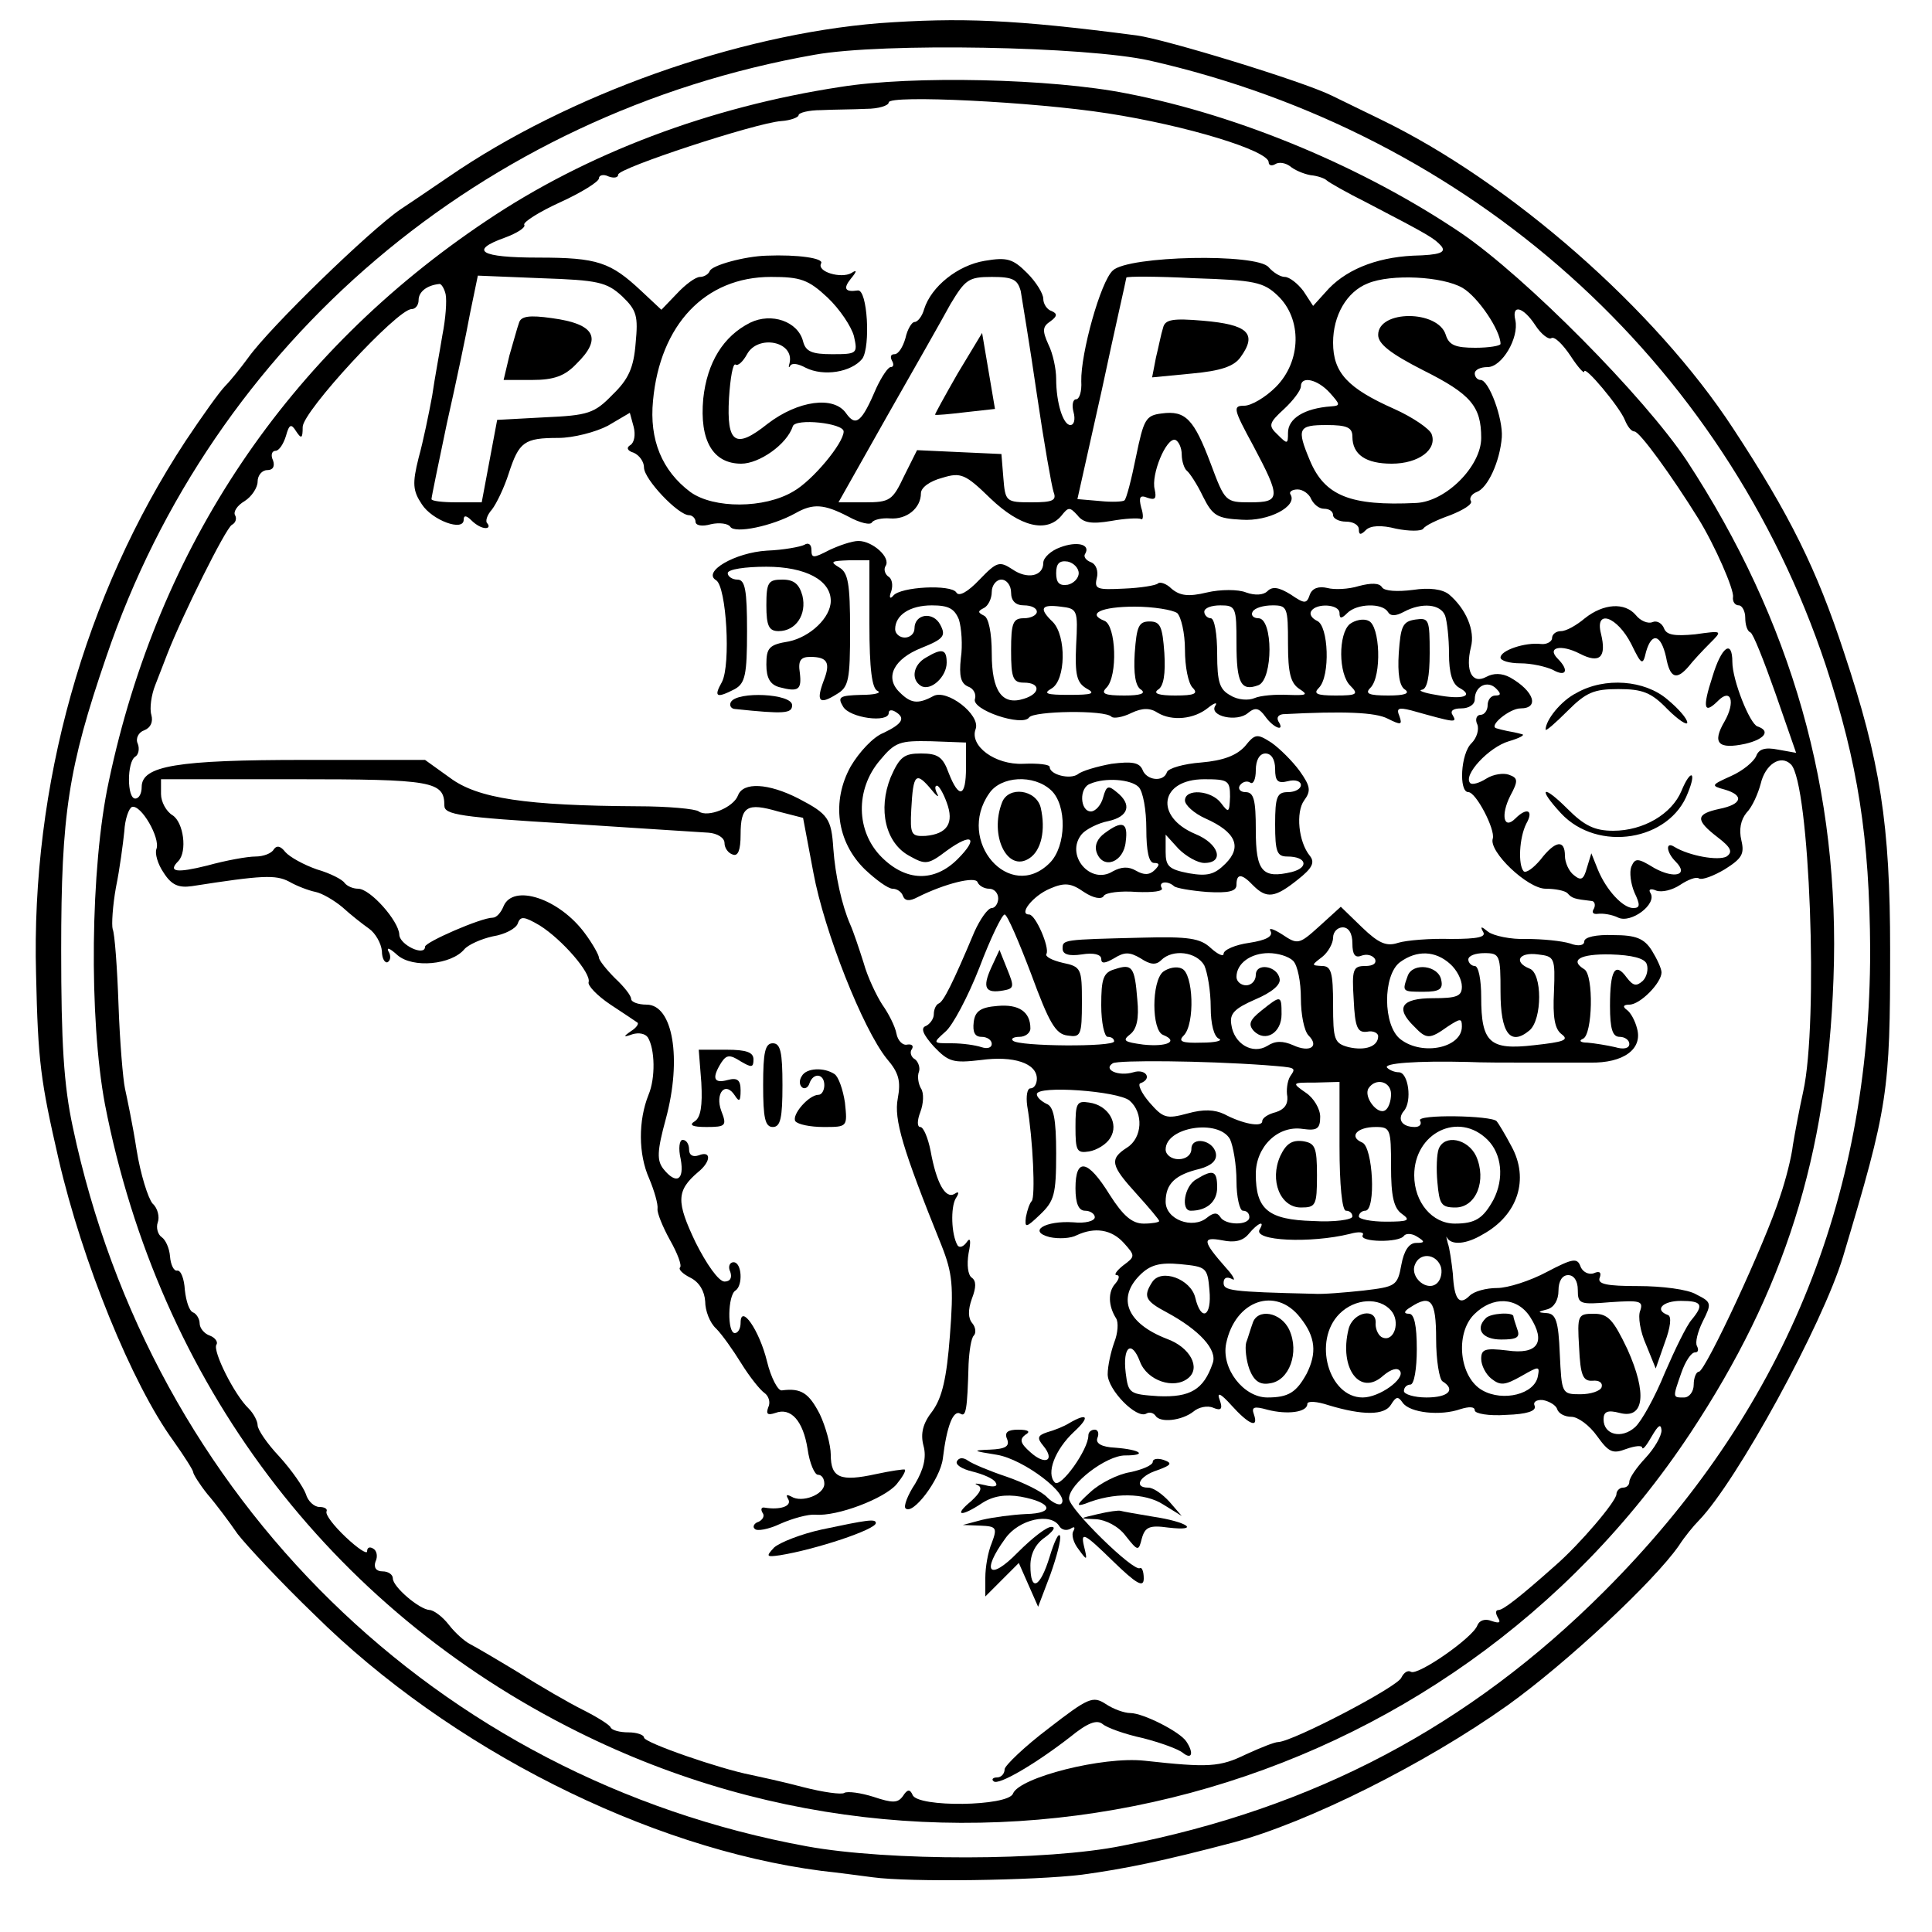 <?xml version="1.0" standalone="no"?>
<!DOCTYPE svg PUBLIC "-//W3C//DTD SVG 20010904//EN"
 "http://www.w3.org/TR/2001/REC-SVG-20010904/DTD/svg10.dtd">
<svg version="1.0" xmlns="http://www.w3.org/2000/svg"
 width="300pt" height="300pt" viewBox="0 0 300 300"
 preserveAspectRatio="xMidYMid meet">
<g transform="translate(0,300) scale(0.1,-0.1)"
fill="#000000" stroke="none">
<path d="M1365 2964 c-221 -18 -483 -111 -669 -239 -32 -22 -65 -44 -74 -50
-47 -32 -203 -183 -237 -231 -11 -15 -27 -35 -35 -43 -9 -9 -36 -47 -62 -86
-157 -239 -240 -535 -232 -828 3 -136 7 -165 35 -287 37 -160 114 -349 178
-437 17 -24 31 -46 31 -49 0 -3 10 -19 22 -34 13 -15 34 -43 47 -62 14 -18 67
-75 119 -125 210 -208 518 -363 787 -398 28 -3 64 -8 80 -10 58 -8 251 -5 325
4 66 9 125 21 235 50 116 31 298 122 426 213 92 66 227 192 266 248 9 14 23
31 31 39 59 61 192 304 224 410 70 234 73 254 73 476 0 195 -15 292 -72 463
-42 128 -84 213 -172 347 -121 185 -346 382 -546 479 -33 16 -68 33 -78 38
-45 22 -257 87 -302 93 -191 25 -274 28 -400 19z m420 -58 c498 -113 892 -465
1050 -939 50 -152 68 -268 69 -442 0 -390 -136 -719 -413 -996 -210 -210 -451
-337 -748 -395 -118 -24 -364 -24 -490 -1 -574 105 -1018 540 -1140 1117 -14
65 -18 131 -18 275 0 211 11 283 70 455 166 489 584 844 1100 935 106 19 421
13 520 -9z"/>
<path d="M1305 2865 c-203 -31 -394 -103 -550 -208 -308 -206 -509 -505 -586
-870 -29 -134 -31 -369 -6 -502 84 -431 348 -782 734 -974 609 -304 1352 -104
1728 464 146 221 212 429 222 705 11 291 -65 556 -228 805 -66 99 -249 284
-350 353 -151 102 -344 183 -520 217 -116 23 -332 28 -444 10z m415 -41 c123
-19 250 -58 250 -76 0 -5 5 -6 10 -3 6 4 16 2 23 -3 7 -6 21 -12 32 -14 11 -1
22 -5 25 -8 3 -3 31 -19 63 -35 98 -51 104 -55 115 -67 8 -10 -2 -14 -44 -15
-59 -3 -107 -23 -136 -57 l-19 -21 -15 23 c-9 12 -22 22 -29 22 -7 0 -18 7
-25 15 -18 22 -218 18 -242 -5 -19 -17 -50 -129 -49 -172 1 -16 -3 -28 -8 -28
-5 0 -7 -9 -4 -20 3 -11 1 -20 -5 -20 -11 0 -22 34 -22 72 0 15 -5 39 -12 53
-10 22 -9 28 3 36 11 8 11 12 2 16 -7 2 -13 11 -13 19 0 8 -11 26 -25 40 -22
22 -31 25 -66 19 -42 -7 -83 -40 -94 -75 -3 -11 -10 -20 -15 -20 -4 0 -11 -11
-14 -25 -4 -14 -11 -25 -17 -25 -6 0 -7 -4 -4 -10 3 -5 3 -10 -2 -10 -4 0 -14
-15 -22 -32 -23 -54 -32 -61 -47 -40 -19 28 -75 20 -122 -16 -50 -40 -64 -31
-60 40 2 31 6 54 10 52 4 -3 12 5 18 16 17 31 74 20 66 -14 -2 -6 -1 -8 1 -4
3 5 13 3 24 -3 28 -14 71 -7 88 14 13 19 8 108 -7 106 -20 -3 -23 3 -11 18 10
12 10 15 1 9 -16 -9 -54 2 -47 15 5 8 -36 14 -85 12 -34 -1 -85 -15 -88 -24
-2 -5 -9 -9 -15 -9 -7 0 -23 -12 -36 -26 l-24 -25 -31 29 c-48 45 -68 52 -160
52 -91 0 -108 11 -52 31 19 7 33 16 30 20 -2 4 23 20 56 35 33 15 60 32 60 37
0 5 7 7 15 3 8 -3 15 -2 15 3 0 10 213 80 253 83 15 1 27 6 27 9 0 4 16 8 35
8 19 1 51 1 70 2 19 0 35 5 35 10 0 12 225 1 340 -17z m-754 -284 c23 -22 25
-31 21 -73 -3 -38 -11 -56 -36 -80 -28 -29 -38 -32 -105 -35 l-74 -4 -12 -64
-12 -64 -39 0 c-22 0 -39 2 -39 5 0 3 11 56 24 118 14 62 30 138 36 171 l12
58 98 -4 c89 -3 102 -6 126 -28z m319 -2 c19 -18 37 -45 41 -60 6 -27 5 -28
-34 -28 -31 0 -41 4 -45 20 -8 31 -49 45 -82 29 -42 -21 -67 -62 -73 -118 -6
-65 15 -101 59 -101 28 0 71 30 80 58 4 13 79 5 79 -8 0 -18 -48 -76 -78 -93
-45 -27 -124 -27 -160 -1 -44 33 -64 81 -58 142 11 118 81 192 183 192 46 0
58 -4 88 -32z m300 10 c2 -13 14 -84 25 -160 11 -75 23 -143 26 -152 5 -13 -1
-16 -34 -16 -40 0 -41 1 -44 38 l-3 37 -66 3 -65 3 -20 -40 c-18 -38 -22 -41
-61 -41 l-41 0 75 133 c41 72 86 151 99 175 23 38 28 42 64 42 33 0 40 -4 45
-22z m399 -7 c38 -36 37 -102 -3 -142 -16 -16 -38 -29 -49 -29 -18 0 -17 -5
14 -62 43 -81 43 -88 -5 -88 -38 0 -39 1 -61 60 -26 69 -39 83 -76 78 -25 -3
-28 -9 -40 -67 -7 -35 -15 -66 -18 -68 -2 -2 -19 -3 -38 -1 l-35 3 38 170 c20
94 38 172 38 174 1 2 48 2 105 -1 94 -3 108 -6 130 -27z m287 12 c24 -14 59
-66 59 -87 0 -3 -18 -6 -39 -6 -31 0 -41 4 -46 20 -12 39 -105 39 -105 0 0
-14 19 -29 70 -55 74 -37 90 -56 90 -105 0 -44 -55 -99 -101 -101 -102 -5
-142 11 -165 66 -21 50 -18 55 26 55 32 0 40 -4 40 -18 0 -28 21 -42 61 -42
42 0 71 22 62 46 -3 8 -29 26 -58 39 -72 32 -95 56 -95 103 0 42 21 79 54 92
36 15 116 11 147 -7z m-1579 -10 c2 -10 0 -38 -5 -63 -4 -25 -12 -67 -16 -95
-5 -27 -14 -71 -21 -96 -10 -40 -9 -51 5 -72 16 -25 65 -43 65 -24 0 7 4 7 12
-1 7 -7 16 -12 22 -12 5 0 6 3 3 7 -4 3 -1 13 7 22 7 9 19 34 26 56 16 49 24
55 77 55 23 0 58 9 77 19 l34 20 6 -22 c3 -12 1 -24 -5 -28 -7 -4 -5 -9 5 -12
9 -4 16 -14 16 -23 0 -18 53 -74 70 -74 5 0 10 -5 10 -10 0 -6 10 -8 24 -4 13
3 27 1 30 -4 7 -11 65 1 101 21 28 16 45 14 82 -5 18 -10 35 -14 37 -9 3 4 15
7 28 6 26 -2 48 16 48 39 0 9 14 19 33 24 29 9 36 6 75 -32 46 -44 87 -54 110
-27 11 14 13 14 25 1 9 -12 22 -14 52 -9 22 4 43 5 47 3 3 -2 4 6 0 18 -4 16
-2 20 10 15 12 -4 14 -1 11 13 -6 23 18 81 32 77 5 -2 10 -12 10 -23 0 -10 4
-22 8 -25 4 -3 16 -21 25 -40 15 -30 22 -34 60 -36 42 -3 87 21 76 39 -3 4 2
8 11 8 8 0 18 -7 21 -15 4 -8 12 -15 20 -15 8 0 14 -4 14 -10 0 -5 9 -10 20
-10 11 0 20 -5 20 -12 0 -9 3 -9 11 -1 7 7 24 8 47 2 20 -4 39 -4 42 0 3 5 22
14 42 21 20 8 35 17 32 22 -3 4 1 11 9 14 17 6 36 47 39 85 2 29 -20 89 -33
89 -5 0 -9 5 -9 10 0 6 9 10 20 10 22 0 49 45 43 73 -6 25 12 21 31 -8 9 -14
21 -23 25 -20 5 3 18 -10 30 -28 11 -17 21 -28 21 -24 0 11 55 -55 63 -75 4
-10 10 -18 15 -18 8 0 58 -69 99 -135 26 -42 56 -111 54 -122 -1 -7 3 -13 9
-13 5 0 10 -9 10 -19 0 -11 3 -21 8 -23 4 -1 21 -44 39 -95 l32 -92 -28 5
c-20 4 -30 1 -34 -10 -4 -9 -21 -23 -39 -31 -31 -14 -32 -15 -10 -21 31 -9 27
-23 -8 -30 -37 -8 -38 -17 -3 -44 21 -16 24 -23 14 -30 -13 -7 -58 1 -81 15
-14 9 -13 -8 2 -23 21 -21 -2 -27 -33 -10 -26 16 -30 16 -36 2 -3 -8 -1 -26 5
-40 9 -19 9 -24 -2 -24 -16 0 -42 28 -55 60 l-10 25 -7 -23 c-5 -18 -9 -20
-20 -11 -8 6 -14 20 -14 30 0 26 -15 24 -38 -6 -11 -13 -22 -21 -26 -18 -9 10
-7 52 4 74 12 21 1 26 -17 8 -18 -18 -23 5 -8 35 13 24 12 28 -2 33 -8 3 -24
1 -35 -6 -11 -7 -22 -10 -25 -7 -12 12 29 56 60 65 17 5 26 10 20 11 -7 2 -17
4 -23 5 -5 1 -13 3 -16 4 -14 3 20 31 37 31 30 0 21 27 -16 48 -13 7 -26 7
-37 1 -22 -12 -33 9 -24 46 7 26 -8 60 -34 82 -10 8 -30 11 -56 7 -24 -3 -44
-2 -48 4 -4 7 -17 7 -36 2 -16 -5 -38 -6 -49 -3 -13 3 -23 0 -27 -10 -5 -15
-8 -15 -30 0 -18 11 -28 13 -36 5 -6 -6 -19 -7 -33 -2 -12 5 -40 5 -61 0 -29
-7 -42 -5 -55 6 -8 8 -18 11 -21 8 -3 -3 -27 -7 -53 -8 -41 -2 -46 -1 -42 16
3 11 -1 22 -9 25 -8 3 -12 9 -9 13 9 15 -13 20 -39 10 -14 -5 -26 -16 -26 -24
0 -21 -25 -26 -48 -10 -20 13 -24 12 -51 -16 -18 -19 -32 -27 -36 -20 -8 13
-87 9 -98 -5 -5 -6 -7 -3 -3 7 3 10 1 20 -5 23 -5 4 -7 11 -4 16 9 13 -20 39
-42 39 -10 0 -30 -7 -45 -14 -25 -13 -28 -13 -28 0 0 9 -5 12 -11 8 -6 -3 -32
-8 -58 -9 -50 -3 -101 -33 -79 -46 16 -10 23 -131 9 -158 -13 -23 -9 -26 20
-11 16 9 19 22 19 90 0 64 -3 80 -15 80 -8 0 -15 5 -15 10 0 6 27 10 60 10 61
0 100 -21 100 -53 0 -26 -32 -56 -65 -63 -31 -5 -35 -10 -35 -36 0 -21 6 -31
20 -35 30 -8 35 -4 32 22 -3 19 1 25 16 25 27 0 32 -9 21 -37 -12 -32 -7 -38
20 -21 19 11 21 22 21 100 0 72 -3 89 -17 97 -15 9 -12 10 15 11 l32 0 0 -99
c0 -70 4 -101 13 -104 6 -3 -5 -6 -26 -6 -33 -1 -37 -3 -28 -18 10 -18 71 -26
71 -10 0 5 5 5 10 2 17 -10 11 -19 -18 -33 -16 -6 -38 -30 -51 -52 -30 -54
-22 -117 22 -160 17 -16 36 -30 43 -30 7 0 14 -5 16 -11 3 -8 10 -9 23 -2 42
21 90 33 93 23 2 -5 10 -10 18 -10 8 0 14 -7 14 -15 0 -8 -5 -15 -10 -15 -6 0
-18 -17 -27 -37 -34 -81 -48 -108 -55 -111 -5 -2 -8 -10 -8 -17 0 -7 -6 -15
-12 -18 -9 -3 -5 -13 12 -32 23 -24 30 -26 73 -21 51 7 87 -5 87 -29 0 -8 -4
-15 -10 -15 -5 0 -7 -12 -5 -27 9 -52 13 -142 7 -148 -3 -3 -7 -14 -9 -25 -2
-17 0 -17 22 4 22 21 25 31 25 95 0 54 -4 73 -15 77 -8 4 -15 10 -15 15 0 14
126 5 144 -10 22 -19 20 -58 -4 -73 -28 -18 -25 -28 15 -72 19 -21 35 -40 35
-42 0 -2 -11 -4 -24 -4 -18 0 -32 12 -53 45 -34 55 -53 58 -53 10 0 -24 5 -35
15 -35 8 0 15 -5 15 -10 0 -6 -15 -10 -33 -8 -44 3 -72 -14 -37 -23 14 -3 33
-2 42 3 28 13 54 9 73 -12 18 -20 18 -21 -1 -35 -10 -8 -15 -15 -10 -15 5 0 4
-6 -2 -13 -12 -13 -11 -35 1 -54 4 -6 3 -23 -3 -38 -5 -14 -10 -36 -10 -49 0
-24 45 -70 60 -61 5 3 11 1 14 -3 7 -12 41 -8 59 6 8 7 22 10 31 6 12 -5 15
-2 10 12 -5 13 1 11 18 -8 27 -30 43 -37 35 -14 -4 11 0 13 21 7 31 -8 62 -4
62 9 0 5 15 4 33 -2 53 -16 87 -16 97 1 8 13 11 13 18 3 11 -16 59 -21 90 -10
13 4 22 4 22 -2 0 -5 22 -9 49 -7 32 1 47 6 44 14 -3 6 3 10 13 9 10 -2 20 -8
22 -14 2 -7 12 -12 22 -12 10 0 28 -13 40 -30 18 -25 24 -28 45 -20 14 5 25 6
25 2 1 -4 7 4 15 18 10 17 14 20 15 9 0 -9 -11 -28 -25 -43 -14 -15 -25 -31
-25 -37 0 -5 -4 -9 -10 -9 -5 0 -10 -5 -10 -10 0 -11 -57 -78 -95 -111 -55
-49 -81 -69 -88 -69 -5 0 -5 -5 -1 -12 5 -8 2 -9 -10 -5 -10 4 -19 1 -22 -7
-7 -19 -92 -78 -103 -72 -5 3 -11 -1 -15 -9 -5 -14 -168 -99 -191 -100 -6 0
-28 -9 -50 -19 -41 -20 -58 -21 -158 -10 -65 7 -194 -26 -204 -51 -7 -20 -149
-22 -156 -2 -4 9 -8 9 -15 -2 -8 -11 -16 -11 -46 -1 -19 6 -40 9 -45 6 -4 -3
-33 1 -64 9 -30 8 -67 16 -81 19 -47 9 -166 50 -166 58 0 4 -11 8 -24 8 -13 0
-26 3 -28 8 -2 4 -21 16 -43 27 -22 11 -67 37 -100 58 -33 20 -67 40 -75 44
-8 4 -23 17 -33 30 -10 13 -24 23 -30 23 -16 1 -57 36 -57 49 0 6 -7 11 -16
11 -10 0 -14 6 -11 15 4 8 2 17 -3 20 -6 4 -10 2 -10 -4 0 -5 -15 5 -33 22
-19 18 -32 35 -30 40 2 4 -3 7 -11 7 -8 0 -18 9 -21 20 -4 11 -22 37 -41 58
-19 20 -34 42 -34 49 0 6 -6 18 -14 26 -22 21 -56 89 -50 99 3 4 -2 11 -10 14
-9 3 -16 12 -16 19 0 7 -5 15 -10 17 -6 2 -11 17 -13 35 -1 17 -6 31 -12 30
-5 -1 -10 9 -11 22 -1 13 -7 26 -13 30 -6 4 -9 15 -6 23 3 8 0 22 -8 29 -7 8
-19 46 -25 84 -6 39 -15 81 -18 95 -3 14 -8 72 -10 130 -2 58 -6 111 -9 117
-2 7 0 37 5 65 6 29 11 68 13 87 1 19 7 36 12 38 14 4 44 -48 38 -65 -3 -7 2
-24 11 -37 12 -19 23 -24 44 -21 109 17 130 18 151 7 12 -7 31 -14 41 -16 10
-2 29 -13 42 -24 12 -11 31 -26 41 -33 10 -7 19 -23 20 -35 0 -12 5 -19 9 -17
5 3 5 11 1 17 -3 7 3 4 14 -6 24 -21 84 -15 104 9 6 7 26 16 44 20 19 3 36 12
39 20 4 12 10 11 34 -3 35 -22 80 -74 76 -88 -2 -5 13 -21 34 -35 20 -13 39
-26 42 -28 2 -2 -2 -8 -10 -13 -13 -9 -12 -10 2 -5 10 3 20 1 24 -5 11 -18 12
-63 1 -89 -16 -40 -16 -92 1 -130 8 -19 14 -40 13 -47 -1 -6 8 -28 19 -48 12
-21 19 -40 16 -43 -3 -3 4 -10 16 -16 14 -7 22 -21 23 -37 0 -14 7 -33 17 -42
9 -9 26 -33 39 -54 13 -21 29 -41 36 -46 6 -4 10 -14 6 -22 -4 -11 -1 -13 11
-9 24 9 43 -12 50 -56 3 -22 11 -40 16 -40 6 0 10 -6 10 -14 0 -17 -35 -30
-51 -20 -8 4 -9 3 -5 -4 6 -11 -13 -17 -37 -13 -5 1 -6 -3 -3 -8 4 -5 0 -11
-6 -14 -7 -2 -10 -8 -6 -11 3 -4 21 -1 40 8 18 8 43 15 54 14 34 -3 107 25
126 47 9 11 15 21 13 23 -1 1 -22 -2 -45 -7 -55 -12 -70 -6 -70 30 0 15 -8 44
-17 63 -17 33 -29 41 -59 37 -6 -1 -17 20 -23 45 -12 49 -41 90 -41 60 0 -9
-4 -16 -9 -16 -12 0 -11 59 1 66 12 8 10 44 -3 44 -6 0 -9 -7 -5 -15 3 -9 0
-15 -9 -15 -9 0 -28 27 -45 61 -30 63 -30 80 4 109 20 16 21 34 1 26 -9 -3
-15 0 -15 9 0 8 -4 15 -10 15 -5 0 -7 -13 -3 -30 6 -33 -7 -40 -27 -15 -10 13
-10 27 4 78 25 93 11 177 -30 177 -13 0 -24 4 -24 9 0 5 -11 19 -25 32 -13 13
-25 28 -25 32 0 4 -10 22 -22 38 -40 54 -111 77 -126 42 -4 -10 -11 -18 -17
-18 -18 0 -105 -38 -105 -45 0 -16 -40 3 -40 19 -1 21 -45 71 -64 71 -8 0 -17
4 -21 9 -3 5 -22 15 -43 21 -20 7 -42 19 -49 27 -7 9 -13 11 -18 4 -3 -6 -16
-11 -28 -11 -13 0 -46 -6 -75 -14 -48 -12 -62 -10 -45 7 14 15 8 60 -9 71 -10
6 -18 21 -18 33 l0 23 208 0 c214 0 232 -3 232 -41 0 -14 24 -18 193 -28 105
-7 203 -13 217 -14 14 -1 25 -8 25 -16 0 -8 6 -16 13 -18 8 -3 12 7 12 31 0
44 10 50 58 36 l39 -10 16 -85 c17 -92 77 -243 114 -289 19 -22 22 -35 17 -62
-6 -32 7 -77 68 -228 17 -43 19 -63 13 -140 -5 -66 -12 -96 -27 -117 -15 -19
-19 -35 -14 -54 5 -18 0 -37 -13 -59 -12 -18 -18 -35 -15 -38 11 -12 54 45 58
77 6 50 16 76 27 70 9 -6 11 5 13 77 1 20 4 40 8 44 4 4 3 13 -2 19 -7 8 -7
21 -1 38 7 18 7 28 0 33 -6 4 -8 20 -5 38 4 19 3 26 -3 17 -5 -7 -11 -9 -14
-5 -10 17 -11 59 -3 73 6 9 5 12 -2 7 -14 -8 -28 17 -37 67 -4 20 -11 37 -16
37 -5 0 -5 10 0 23 5 13 6 30 1 37 -4 7 -6 19 -3 26 2 6 -1 15 -6 19 -6 3 -9
11 -5 16 3 5 0 8 -7 7 -7 -2 -15 6 -17 17 -2 11 -12 31 -22 45 -9 14 -23 43
-29 65 -7 22 -16 49 -21 60 -13 30 -23 76 -26 117 -3 47 -8 54 -54 78 -47 24
-86 26 -94 5 -7 -19 -47 -35 -61 -25 -5 4 -48 8 -95 8 -173 1 -248 12 -291 44
l-39 28 -187 0 c-198 0 -253 -9 -253 -42 0 -10 -4 -18 -10 -18 -13 0 -13 57 0
65 5 3 7 12 4 20 -4 8 1 18 10 21 10 4 14 13 11 24 -3 10 0 31 6 46 6 16 15
38 19 49 23 59 90 194 100 200 6 3 8 10 5 15 -3 5 3 15 15 22 11 7 20 21 20
30 0 10 7 18 15 18 9 0 12 6 9 15 -4 8 -2 15 4 15 5 0 12 10 16 23 5 18 8 20
16 7 8 -12 10 -11 10 7 0 24 147 183 169 183 6 0 11 6 11 14 0 13 13 23 32 25
3 1 8 -7 10 -16z m1373 -153 c16 -18 17 -20 2 -21 -42 -3 -67 -19 -67 -41 0
-18 -1 -18 -16 -3 -15 14 -14 18 10 40 14 13 26 29 26 35 0 17 26 11 45 -10z
m-390 -280 c0 -8 -8 -16 -17 -18 -13 -2 -18 3 -18 18 0 15 5 20 18 18 9 -2 17
-10 17 -18z m-105 -30 c0 -13 7 -20 20 -20 11 0 20 -4 20 -10 0 -5 -9 -10 -20
-10 -17 0 -20 -7 -20 -50 0 -43 3 -50 20 -50 26 0 26 -17 0 -25 -34 -11 -50
12 -50 70 0 33 -5 56 -12 59 -10 5 -10 7 0 12 6 3 12 14 12 25 0 10 7 19 15
19 8 0 15 -9 15 -20z m-81 -42 c4 -13 6 -40 3 -60 -3 -28 0 -39 11 -44 9 -3
13 -12 11 -19 -7 -17 74 -44 84 -29 7 10 118 12 128 1 3 -3 17 -1 31 6 17 8
29 8 41 0 22 -13 56 -10 78 8 10 8 15 9 11 3 -10 -16 34 -26 51 -11 11 9 17 8
27 -6 13 -18 31 -24 20 -7 -3 6 0 10 7 11 95 5 144 3 163 -7 20 -10 23 -10 18
4 -5 12 -2 14 18 9 68 -19 72 -20 65 -8 -5 7 0 11 13 11 12 0 21 6 21 14 0 21
20 30 33 17 8 -8 8 -11 -1 -11 -7 0 -12 -7 -12 -15 0 -8 -5 -15 -11 -15 -6 0
-9 -7 -5 -15 3 -8 -1 -21 -9 -29 -17 -16 -20 -76 -5 -76 12 0 42 -58 38 -72
-7 -20 54 -78 82 -78 15 0 30 -3 34 -7 7 -8 11 -9 37 -12 5 0 7 -6 4 -12 -4
-6 -1 -9 6 -8 8 1 22 -1 32 -6 20 -9 60 21 50 38 -4 6 0 8 9 4 9 -3 25 1 37 9
12 8 25 13 29 10 5 -3 23 4 40 14 27 17 31 24 26 45 -4 17 -1 32 8 43 9 9 18
30 22 45 7 30 31 46 47 30 29 -29 43 -400 19 -508 -6 -27 -13 -65 -16 -83 -2
-18 -11 -54 -20 -80 -22 -70 -116 -272 -126 -272 -4 0 -8 -9 -8 -20 0 -11 -7
-20 -15 -20 -18 0 -18 -1 -4 39 6 17 15 31 21 31 5 0 6 4 3 10 -3 5 1 22 9 38
14 28 14 30 -10 42 -13 8 -54 13 -90 13 -49 0 -64 3 -60 13 3 8 0 11 -9 7 -8
-3 -18 2 -21 11 -5 13 -12 12 -52 -9 -26 -14 -61 -25 -77 -25 -17 0 -36 -5
-43 -12 -16 -16 -24 -6 -26 34 -2 18 -5 40 -8 48 -2 8 -3 12 -1 8 7 -12 30
-10 55 5 55 30 73 86 45 137 -10 19 -21 37 -23 39 -8 9 -125 11 -119 1 3 -5 0
-10 -8 -10 -20 0 -28 12 -17 25 13 15 7 60 -8 60 -6 0 -14 3 -18 7 -7 7 45 11
126 9 19 -1 60 -1 90 -1 30 0 75 0 99 0 52 -1 82 21 73 53 -3 12 -10 25 -16
29 -7 5 -5 8 4 8 17 0 50 34 50 50 0 6 -7 21 -15 34 -12 19 -25 24 -60 24 -26
1 -45 -3 -45 -10 0 -6 -9 -8 -22 -3 -13 4 -43 7 -68 7 -24 -1 -51 5 -59 11
-11 9 -13 9 -8 0 5 -8 -8 -11 -50 -11 -32 1 -69 -2 -82 -6 -18 -6 -30 -1 -56
24 l-33 32 -33 -30 c-32 -29 -34 -29 -58 -13 -14 9 -22 11 -18 5 4 -8 -7 -14
-33 -18 -22 -3 -40 -11 -40 -17 0 -5 -9 -1 -20 9 -16 15 -34 18 -107 16 -123
-3 -123 -3 -123 -17 0 -9 10 -12 30 -9 18 3 30 0 30 -7 0 -8 6 -7 20 1 16 10
24 10 41 0 15 -10 24 -11 32 -3 18 18 55 13 67 -8 5 -11 10 -40 10 -65 0 -26
5 -46 13 -49 6 -3 -6 -6 -27 -6 -31 -1 -37 2 -28 11 18 18 15 97 -3 104 -8 4
-21 1 -29 -5 -18 -15 -18 -91 0 -98 25 -10 6 -19 -31 -15 -29 4 -33 6 -20 16
10 8 14 24 11 54 -4 51 -8 56 -35 47 -18 -5 -21 -15 -21 -56 0 -27 5 -49 10
-49 6 0 10 -3 10 -7 0 -9 -148 -8 -157 1 -4 3 1 6 10 6 9 0 17 6 17 13 0 26
-18 38 -51 35 -26 -2 -35 -8 -37 -25 -2 -16 2 -23 12 -23 9 0 16 -5 16 -11 0
-6 -7 -8 -16 -5 -9 3 -29 6 -46 6 -30 0 -30 0 -10 18 11 9 35 54 53 100 17 45
35 82 39 82 4 0 22 -42 41 -92 28 -76 38 -94 57 -96 20 -3 22 0 22 52 0 52 -1
55 -30 61 -17 4 -28 10 -25 14 5 10 -17 61 -27 61 -17 0 6 29 32 40 23 10 33
9 53 -5 15 -10 28 -12 31 -6 3 5 26 8 51 6 25 -1 42 1 39 6 -6 10 9 12 19 3 3
-3 26 -7 51 -9 34 -2 46 1 46 11 0 18 8 18 26 -1 21 -21 34 -19 69 9 23 18 27
27 19 37 -18 22 -22 68 -9 86 11 15 10 22 -7 46 -11 15 -31 35 -44 44 -22 14
-25 14 -41 -6 -13 -14 -33 -22 -68 -25 -27 -2 -51 -9 -53 -15 -5 -16 -32 -13
-38 4 -5 11 -16 13 -48 9 -22 -4 -46 -11 -52 -16 -12 -9 -44 -1 -44 11 0 4
-18 6 -41 5 -44 -2 -84 28 -74 54 8 22 -45 63 -66 51 -24 -13 -35 -11 -52 6
-24 23 -9 52 34 69 35 14 38 19 29 36 -11 21 -40 17 -40 -6 0 -8 -7 -14 -15
-14 -8 0 -15 6 -15 13 0 22 23 37 57 37 26 0 35 -5 42 -22z m182 -40 c-2 -46
1 -58 16 -67 15 -8 9 -10 -27 -10 -35 0 -41 2 -27 10 22 13 23 81 2 103 -22
21 -19 28 12 24 26 -3 27 -5 24 -60z m157 50 c6 -6 12 -31 12 -57 0 -26 5 -52
12 -59 9 -9 3 -12 -27 -12 -25 0 -35 3 -27 9 9 5 12 25 10 57 -3 41 -6 49 -23
49 -17 0 -20 -8 -23 -49 -2 -32 1 -52 10 -57 8 -6 -2 -9 -26 -9 -31 0 -37 3
-28 12 18 18 15 97 -3 104 -28 11 -5 22 47 22 29 0 59 -5 66 -10z m92 -47 c0
-62 7 -75 34 -65 23 9 23 104 0 104 -8 0 -12 5 -9 10 3 6 17 10 31 10 23 0 24
-3 24 -60 0 -45 4 -61 18 -70 14 -9 11 -10 -18 -9 -19 1 -43 -1 -52 -5 -9 -4
-26 -3 -37 4 -17 9 -21 20 -21 65 0 30 -4 55 -10 55 -5 0 -10 5 -10 10 0 6 11
10 25 10 24 0 25 -3 25 -59z m160 47 c0 -9 3 -9 12 0 15 15 54 16 63 2 4 -7
12 -7 25 0 28 15 57 12 64 -6 3 -9 6 -35 6 -59 0 -30 5 -47 16 -53 24 -13 5
-19 -36 -11 -19 3 -29 7 -22 8 8 1 12 20 12 57 0 52 -1 55 -22 52 -20 -3 -23
-10 -26 -52 -2 -32 1 -52 10 -57 8 -6 -2 -9 -26 -9 -31 0 -37 3 -28 12 18 18
15 97 -3 104 -8 4 -21 1 -29 -5 -18 -15 -18 -78 1 -96 13 -13 10 -15 -23 -15
-30 0 -35 3 -26 12 18 18 15 97 -3 104 -8 4 -12 10 -9 15 8 13 44 11 44 -3z
m-580 -240 c0 -46 -11 -49 -27 -8 -9 25 -17 30 -43 30 -26 0 -33 -5 -47 -37
-20 -50 -8 -102 29 -122 25 -14 29 -14 58 8 40 29 50 20 17 -13 -36 -36 -80
-35 -118 3 -40 40 -41 105 -3 150 24 29 31 31 80 30 l54 -2 0 -39z m480 -2 c0
-19 4 -23 20 -19 11 3 20 0 20 -6 0 -6 -9 -11 -20 -11 -17 0 -20 -7 -20 -50 0
-43 3 -50 19 -50 30 0 34 -17 7 -24 -46 -11 -56 1 -56 65 0 47 -3 59 -16 59
-8 0 -12 5 -9 10 4 6 11 8 16 5 5 -4 9 5 9 19 0 16 6 26 15 26 9 0 15 -9 15
-24z m-533 -33 c8 -10 12 -12 8 -5 -3 6 -4 12 0 12 3 0 10 -12 15 -26 12 -32
1 -49 -33 -52 -22 -1 -24 2 -22 41 3 56 7 60 32 30z m185 0 c25 -23 24 -87 -2
-113 -62 -62 -146 34 -94 108 18 27 69 30 96 5z m136 5 c7 -7 12 -36 12 -65 0
-35 4 -53 12 -53 9 0 9 -3 1 -11 -8 -8 -17 -8 -29 -1 -12 7 -23 6 -36 -1 -35
-22 -75 26 -48 58 6 7 25 17 41 20 32 7 37 26 13 45 -13 11 -16 10 -21 -8 -3
-12 -12 -22 -19 -22 -17 0 -19 37 -1 43 23 10 63 7 75 -5z m142 -15 c-1 -25
-2 -26 -14 -10 -15 20 -56 23 -56 4 0 -7 14 -20 32 -28 47 -21 57 -44 31 -70
-17 -17 -28 -20 -57 -15 -31 6 -36 11 -36 33 l0 27 20 -22 c12 -12 30 -22 40
-22 32 0 23 30 -14 45 -64 27 -55 85 14 85 37 0 40 -2 40 -27z m190 -228 c0
-17 4 -23 14 -19 8 3 17 1 21 -5 3 -7 -3 -11 -15 -11 -19 0 -21 -5 -18 -52 2
-44 6 -52 21 -50 9 2 17 -2 17 -7 0 -16 -20 -23 -46 -17 -22 6 -24 11 -24 66
0 50 -3 60 -17 60 -17 1 -17 1 0 14 9 7 17 21 17 30 0 9 7 16 15 16 9 0 15 -9
15 -25z m-92 -27 c7 -7 12 -33 12 -58 0 -25 5 -51 12 -58 17 -17 2 -27 -24
-15 -16 7 -28 7 -40 -1 -23 -14 -52 3 -56 33 -3 17 5 25 37 39 26 11 40 23 38
32 -3 20 -37 26 -37 6 0 -9 -7 -16 -15 -16 -8 0 -15 6 -15 13 0 21 22 37 50
37 14 0 31 -5 38 -12z m244 -5 c10 -9 18 -24 18 -35 0 -15 -8 -18 -45 -18 -49
0 -59 -15 -29 -44 19 -20 24 -20 52 0 20 13 22 13 22 0 0 -33 -61 -46 -95 -20
-28 21 -28 100 -1 120 26 19 55 18 78 -3z m78 -43 c0 -64 15 -85 45 -60 20 17
20 89 0 96 -25 10 -17 26 13 22 26 -3 27 -5 25 -58 -2 -39 1 -58 12 -66 12 -9
3 -12 -43 -17 -69 -8 -82 4 -82 75 0 26 -4 48 -10 48 -5 0 -10 5 -10 10 0 6
11 10 25 10 24 0 25 -3 25 -60z m227 43 c3 -8 0 -20 -6 -26 -10 -9 -15 -8 -25
5 -18 25 -26 12 -26 -44 0 -36 4 -48 15 -48 8 0 15 -5 15 -11 0 -7 -9 -9 -22
-5 -13 3 -32 6 -43 7 -11 0 -14 3 -7 6 15 6 17 99 2 108 -23 14 -7 24 41 23
33 -1 53 -6 56 -15z m-592 -157 c49 -4 48 -3 38 -18 -4 -7 -6 -21 -4 -31 1
-12 -5 -20 -18 -24 -12 -3 -21 -9 -21 -14 0 -10 -31 -4 -59 11 -15 7 -32 8
-57 1 -33 -9 -38 -7 -59 17 -13 15 -19 29 -14 30 19 7 8 23 -11 17 -23 -7 -48
4 -32 14 9 5 140 4 237 -3z m115 -126 c0 -60 4 -100 10 -100 6 0 10 -4 10 -9
0 -5 -28 -9 -61 -7 -70 2 -89 18 -89 73 0 42 34 76 73 70 22 -3 27 0 27 19 0
12 -10 29 -22 37 -23 16 -22 16 15 16 l37 1 0 -100z m80 81 c0 -11 -4 -22 -9
-25 -12 -8 -34 21 -26 34 11 17 35 11 35 -9z m-250 -70 c5 -11 10 -40 10 -65
0 -25 5 -46 10 -46 6 0 10 -4 10 -10 0 -13 -37 -13 -45 0 -5 8 -11 7 -21 -1
-22 -18 -64 -3 -64 25 0 28 15 42 53 51 18 5 27 13 25 24 -4 21 -38 27 -38 7
0 -9 -8 -16 -20 -16 -11 0 -20 7 -20 15 0 35 82 48 100 16z m250 -42 c0 -46 4
-65 17 -74 14 -10 10 -12 -25 -12 -23 0 -42 4 -42 8 0 5 5 9 10 9 17 0 12 100
-5 106 -21 9 -8 24 21 24 23 0 24 -3 24 -61z m150 41 c22 -22 26 -60 9 -93
-16 -29 -28 -37 -60 -37 -35 0 -63 33 -63 75 0 66 69 100 114 55z m-354 -139
c-11 -18 79 -22 140 -7 14 4 23 3 20 -2 -6 -11 57 -12 64 -1 3 4 12 4 20 -1
13 -8 13 -10 -1 -10 -11 0 -19 -12 -23 -34 -6 -33 -9 -34 -59 -40 -28 -3 -63
-6 -77 -5 -130 3 -140 5 -140 17 0 8 5 10 13 6 6 -4 3 4 -9 17 -37 42 -38 49
-6 43 19 -4 32 -1 41 10 14 17 26 22 17 7z m281 -57 c3 -8 1 -20 -5 -26 -15
-15 -43 8 -35 28 7 19 32 18 40 -2z m-359 -37 c4 -42 -13 -50 -22 -12 -7 29
-53 46 -67 24 -14 -22 -11 -29 23 -47 50 -27 79 -58 71 -79 -14 -41 -35 -53
-84 -51 -45 3 -47 4 -51 36 -5 41 9 52 22 18 11 -30 53 -44 75 -26 20 16 3 48
-33 61 -62 24 -78 63 -42 99 16 16 31 20 63 17 40 -4 42 -5 45 -40z m572 0 c0
-22 3 -23 51 -19 45 3 51 2 46 -13 -4 -9 0 -33 9 -53 l15 -37 14 40 c9 24 11
41 5 43 -22 8 -8 22 20 22 33 0 36 -6 17 -29 -8 -9 -26 -46 -42 -83 -15 -37
-36 -75 -46 -84 -21 -19 -49 -12 -49 12 0 12 6 15 25 10 38 -10 43 30 12 99
-22 46 -30 55 -52 55 -25 0 -26 -2 -23 -52 2 -44 6 -53 21 -52 10 1 16 -3 14
-10 -2 -6 -17 -11 -33 -11 -29 0 -29 1 -32 63 -2 50 -6 62 -20 63 -15 1 -15 2
1 6 10 3 17 14 17 29 0 15 6 24 15 24 9 0 15 -9 15 -23z m-431 -43 c24 -30 26
-55 10 -87 -16 -29 -28 -37 -61 -37 -37 0 -72 45 -64 84 14 67 77 89 115 40z
m141 11 c15 -17 5 -49 -13 -42 -6 2 -11 12 -11 21 3 26 -35 20 -42 -8 -15 -61
18 -105 54 -72 12 10 22 13 26 7 8 -12 -32 -41 -58 -41 -53 0 -78 88 -36 130
24 24 62 26 80 5z m70 -44 c0 -33 5 -63 10 -66 21 -13 9 -25 -25 -25 -19 0
-35 5 -35 10 0 6 5 10 10 10 6 0 10 25 10 55 0 37 -4 55 -12 55 -9 0 -8 4 2
10 32 21 40 11 40 -49z m146 34 c25 -39 12 -59 -36 -52 -34 4 -40 2 -40 -13 0
-10 7 -24 16 -31 14 -11 21 -10 46 4 28 16 29 16 26 0 -5 -28 -54 -40 -86 -22
-36 20 -43 88 -13 118 29 29 67 27 87 -4z"/>
<path d="M806 2499 c-3 -8 -9 -31 -15 -51 l-9 -38 44 0 c34 0 51 6 69 25 41
40 29 62 -38 71 -35 5 -48 3 -51 -7z"/>
<path d="M1487 2420 c-20 -35 -36 -64 -35 -64 2 -1 23 1 48 4 l45 5 -10 59
-10 59 -38 -63z"/>
<path d="M1806 2491 c-3 -9 -7 -30 -11 -46 l-6 -31 62 6 c44 4 65 11 75 25 27
37 12 51 -58 57 -47 4 -59 2 -62 -11z"/>
<path d="M1190 2060 c0 -32 4 -40 19 -40 27 0 44 26 37 55 -5 18 -13 25 -31
25 -22 0 -25 -4 -25 -40z"/>
<path d="M2461 2040 c-13 -11 -29 -20 -37 -20 -8 0 -14 -5 -14 -11 0 -5 -8
-10 -17 -9 -25 3 -63 -10 -63 -21 0 -5 14 -9 31 -9 17 0 39 -5 50 -10 21 -12
26 -1 8 17 -18 18 5 23 34 8 31 -16 42 -6 33 31 -10 39 25 27 47 -16 16 -33
18 -34 23 -12 9 31 23 27 31 -8 6 -33 16 -37 35 -15 7 9 22 25 33 36 20 20 20
20 -23 14 -32 -3 -44 -1 -48 9 -3 8 -11 13 -18 10 -7 -3 -19 2 -26 11 -17 20
-50 18 -79 -5z"/>
<path d="M2659 1949 c-16 -49 -13 -59 9 -37 20 20 27 -2 10 -32 -20 -34 -10
-44 32 -35 30 7 40 20 19 27 -12 4 -39 72 -39 100 0 36 -17 24 -31 -23z"/>
<path d="M2448 1924 c-24 -12 -48 -42 -48 -57 0 -3 15 10 34 29 29 29 41 34
79 34 37 0 51 -5 76 -31 17 -17 31 -26 31 -21 0 6 -14 22 -31 36 -35 30 -97
35 -141 10z"/>
<path d="M1135 1910 c-3 -5 0 -11 7 -11 76 -8 88 -7 88 6 0 18 -85 22 -95 5z"/>
<path d="M2611 1772 c-15 -36 -59 -62 -106 -62 -29 0 -45 8 -71 34 -39 39 -47
33 -10 -7 57 -61 169 -43 197 32 14 34 4 37 -10 3z"/>
<path d="M1185 1315 c0 -51 3 -65 15 -65 12 0 15 14 15 65 0 51 -3 65 -15 65
-12 0 -15 -14 -15 -65z"/>
<path d="M1089 1319 c2 -36 -1 -54 -10 -60 -10 -6 -4 -9 18 -9 30 0 32 2 23
25 -10 27 6 47 21 24 7 -11 9 -9 9 8 0 16 -5 20 -20 16 -22 -6 -25 3 -10 27 8
12 13 13 30 2 17 -10 20 -10 20 3 0 11 -11 15 -42 15 l-43 0 4 -51z"/>
<path d="M1245 1329 c-4 -6 -4 -13 0 -17 4 -4 10 -1 12 6 6 17 23 15 23 -3 0
-8 -4 -15 -9 -15 -15 0 -42 -31 -36 -41 4 -5 23 -9 44 -9 37 0 37 0 33 38 -3
20 -10 40 -16 44 -16 11 -44 10 -51 -3z"/>
<path d="M1670 1250 c0 -37 2 -41 21 -38 12 2 27 11 33 21 14 22 -3 51 -33 55
-19 3 -21 -1 -21 -38z"/>
<path d="M1660 790 c-8 -5 -23 -11 -34 -14 -15 -5 -16 -9 -6 -21 19 -23 3 -31
-20 -10 -16 14 -17 20 -8 27 9 5 5 8 -11 8 -16 0 -22 -4 -17 -15 4 -11 -3 -15
-27 -16 -28 -1 -27 -2 11 -8 42 -7 114 -62 100 -76 -3 -3 -13 1 -22 10 -8 9
-37 23 -63 32 -27 9 -53 20 -60 25 -7 5 -14 5 -17 -1 -3 -5 7 -12 24 -16 16
-4 33 -11 36 -17 4 -6 -2 -8 -17 -4 -13 3 -18 3 -11 0 8 -4 5 -11 -10 -25 -28
-23 -16 -25 17 -3 17 11 36 14 60 10 49 -9 54 -26 8 -27 -21 -1 -51 -5 -68 -9
l-30 -8 27 -1 c25 -1 27 -3 18 -27 -6 -14 -10 -38 -10 -54 l0 -29 26 26 26 26
15 -34 15 -34 19 50 c10 28 17 55 15 60 -2 6 -9 -9 -16 -32 -15 -49 -30 -56
-30 -14 0 18 8 34 23 44 12 9 17 16 10 16 -7 1 -30 -17 -53 -40 -44 -45 -57
-30 -19 22 21 30 71 41 84 19 4 -6 11 -7 17 -4 6 4 8 3 5 -3 -4 -6 0 -19 8
-29 13 -18 14 -18 8 6 -5 22 1 19 44 -23 38 -37 49 -43 49 -28 0 11 -3 18 -6
16 -10 -6 -110 92 -110 108 0 23 58 67 87 67 36 0 24 9 -15 12 -22 1 -31 7
-28 15 3 7 1 13 -4 13 -6 0 -10 -4 -10 -9 0 -22 -43 -82 -52 -73 -14 14 0 51
30 79 25 23 21 30 -8 13z"/>
<path d="M1790 730 c0 -5 -16 -12 -35 -16 -19 -3 -47 -17 -62 -31 -21 -19 -23
-23 -8 -18 44 18 93 17 121 -1 l29 -18 -19 22 c-11 12 -25 22 -33 22 -23 0
-14 18 14 27 22 8 24 11 10 16 -9 3 -17 2 -17 -3z"/>
<path d="M1705 649 c-30 -7 -30 -7 -3 -8 15 -1 35 -11 46 -26 19 -24 20 -24
25 -4 5 18 12 21 41 17 51 -6 30 9 -24 17 -24 4 -47 8 -50 9 -3 1 -18 -1 -35
-5z"/>
<path d="M1276 625 c-32 -7 -65 -20 -74 -28 -13 -14 -12 -15 9 -12 56 9 149
40 149 50 0 7 -13 5 -84 -10z"/>
<path d="M1628 316 c-37 -28 -67 -57 -68 -63 0 -7 -5 -13 -12 -13 -6 0 -9 -3
-5 -6 7 -7 65 27 119 69 27 22 41 27 50 20 7 -6 35 -16 63 -22 27 -7 55 -17
62 -23 14 -11 17 0 5 18 -10 15 -67 44 -87 44 -9 0 -26 6 -38 14 -20 13 -27
10 -89 -38z"/>
<path d="M1438 1979 c-20 -11 -24 -34 -8 -44 15 -9 40 14 40 36 0 21 -7 23
-32 8z"/>
<path d="M1539 1497 c-14 -31 -9 -40 19 -35 17 3 17 6 6 33 l-12 30 -13 -28z"/>
<path d="M1556 1754 c-20 -51 8 -109 42 -87 19 12 26 44 18 79 -7 28 -50 34
-60 8z"/>
<path d="M1715 1706 c-11 -8 -16 -19 -12 -30 10 -27 42 -15 45 17 4 30 -5 34
-33 13z"/>
<path d="M1959 1431 c-19 -15 -21 -22 -12 -32 18 -18 43 -3 43 26 0 30 -1 30
-31 6z"/>
<path d="M2186 1485 c-9 -25 -9 -25 25 -25 24 0 30 4 27 18 -4 23 -44 28 -52
7z"/>
<path d="M1988 1205 c-17 -38 0 -80 32 -80 23 0 25 3 25 50 0 44 -3 50 -22 53
-17 2 -26 -4 -35 -23z"/>
<path d="M1858 1169 c-19 -10 -25 -49 -9 -49 25 0 41 14 41 36 0 26 -6 29 -32
13z"/>
<path d="M2234 1216 c-3 -8 -4 -31 -2 -52 3 -34 6 -39 28 -39 32 0 49 42 32
80 -13 27 -49 34 -58 11z"/>
<path d="M1945 945 c-3 -8 -7 -22 -10 -30 -2 -8 0 -27 5 -41 7 -18 16 -25 32
-22 30 4 46 48 30 83 -13 28 -50 34 -57 10z"/>
<path d="M2307 953 c-17 -17 -5 -33 24 -33 24 0 30 3 25 16 -3 9 -6 18 -6 20
0 7 -36 5 -43 -3z"/>
</g>
</svg>
